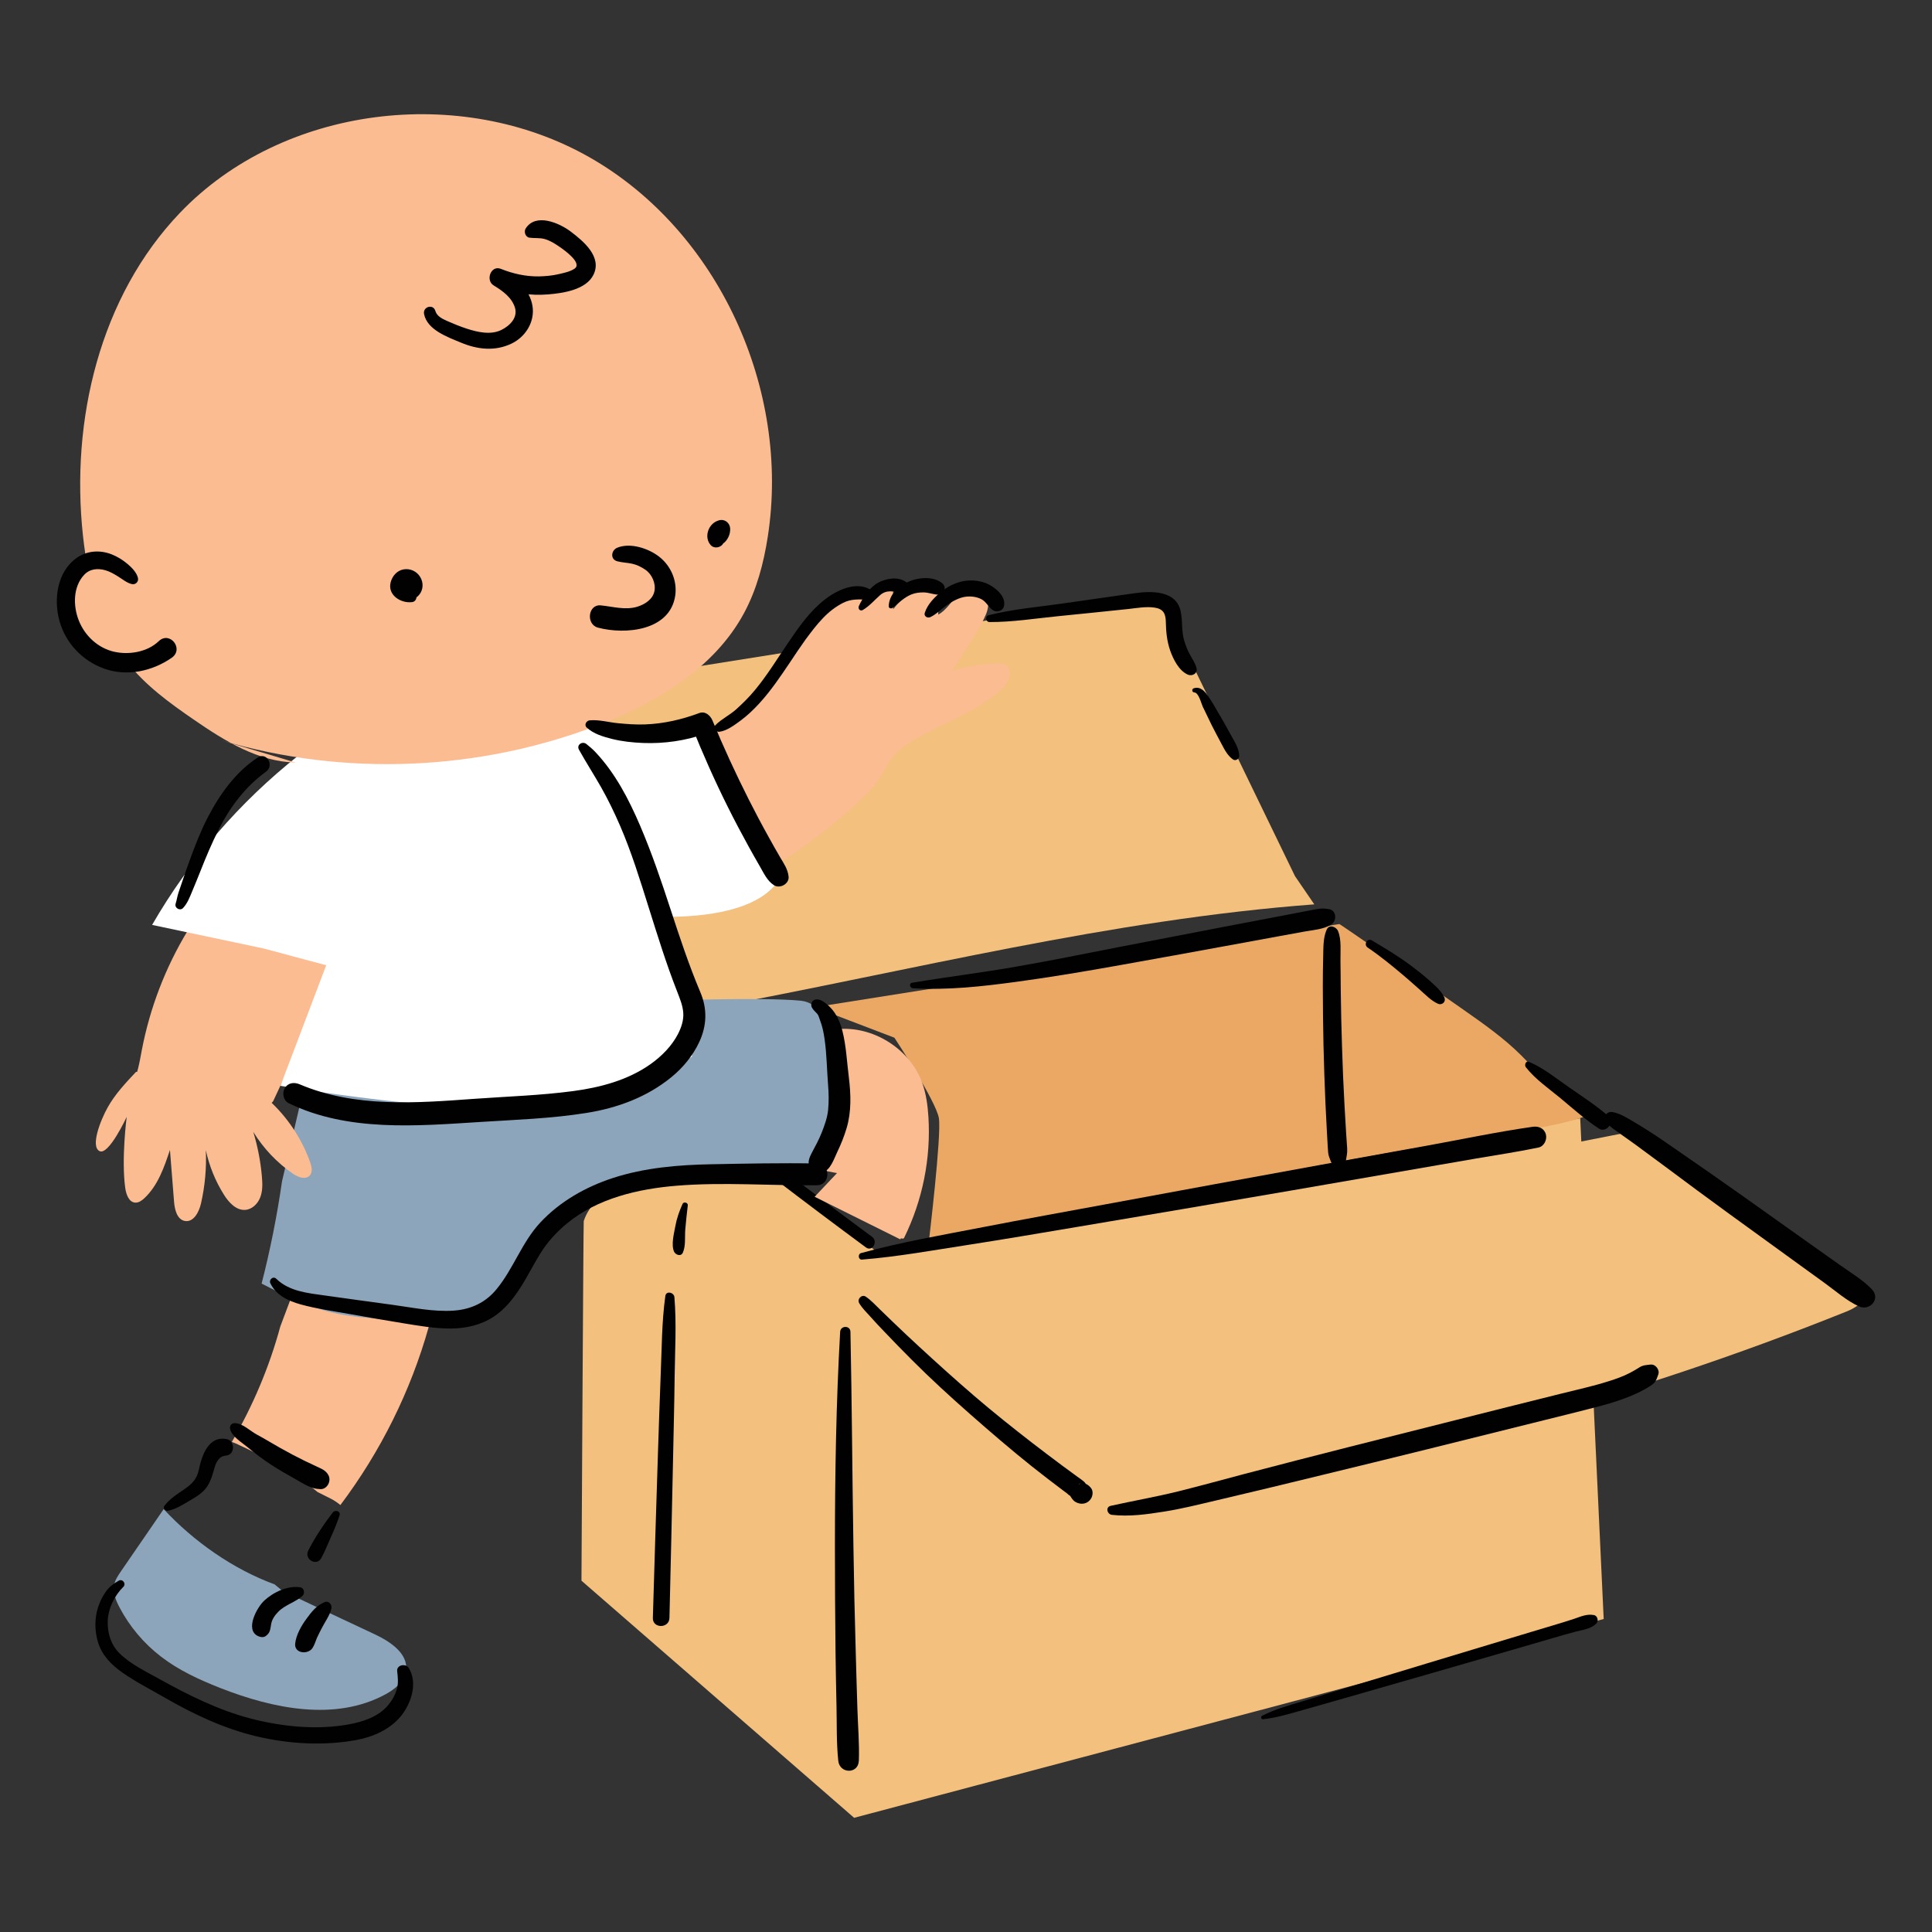 <?xml version="1.0" encoding="utf-8"?>
<!-- Generator: Adobe Illustrator 16.0.2, SVG Export Plug-In . SVG Version: 6.00 Build 0)  -->
<!DOCTYPE svg PUBLIC "-//W3C//DTD SVG 1.1//EN" "http://www.w3.org/Graphics/SVG/1.1/DTD/svg11.dtd">
<svg version="1.1" id="Layer_1" xmlns="http://www.w3.org/2000/svg" xmlns:xlink="http://www.w3.org/1999/xlink" x="0px" y="0px"
	 width="85px" height="85px" viewBox="0 0 85 85" enable-background="new 0 0 85 85" xml:space="preserve">
<rect x="0" y="0" width="85" height="85" fill="#333333" stroke="none"/>
<g>
	<path fill="#F3C07E" d="M25.682,53.724c-0.016,0.051-0.1,15.82-0.1,15.82l11.996,10.432l32.978-8.746l-1.033-22.033l-30.697,6.074
		l-4.639-3.66C34.188,51.608,26.645,50.71,25.682,53.724z"/>
	<g>
		<g>
			<g>
				<path fill="#F3C07E" d="M31.336,44.329c8.805-1.641,17.531-3.869,26.488-4.541l-0.85-1.242l-6.033-12.447l-28.593,4.551
					l5.459,15.006L31.336,44.329z"/>
				<path fill="#EBA865" d="M35.84,44.313l23.085-3.658c-0.08-0.076,3.563,2.438,5.465,3.771c0.885,0.621,1.777,1.248,2.543,2.012
					c0.77,0.766,1.455,1.697,2.48,2.053c0,0,3.146,0.443-3.688,1.457s-24.861,4.686-24.861,4.686s0.564-4.686,0.443-5.438
					c-0.121-0.75-1.957-3.541-1.957-3.541L35.84,44.313"/>
				<g>
					<path fill="#010101" d="M34.053,51.841c1.338,1.025,2.688,2.039,4.045,3.041c0.279,0.207,0.547-0.262,0.271-0.467
						c-1.357-1-2.705-2.014-4.045-3.039C34.049,51.165,33.78,51.634,34.053,51.841L34.053,51.841z"/>
				</g>
				<g>
					<path fill="#010101" d="M37.926,55.417c1.574-0.127,3.135-0.412,4.695-0.652c1.574-0.244,3.144-0.512,4.716-0.777
						c3.143-0.531,6.285-1.059,9.424-1.602c1.82-0.314,3.641-0.631,5.461-0.945c0.91-0.156,1.82-0.314,2.73-0.473
						c0.908-0.156,1.824-0.291,2.729-0.48c-0.084-0.305-0.168-0.609-0.252-0.914c-0.428,0.115-0.832,0.248-1.242,0.414
						c-0.148,0.059-0.26,0.17-0.26,0.34c0,0.182,0.16,0.369,0.354,0.355c0.477-0.037,0.932-0.104,1.4-0.195
						c0.252-0.051,0.396-0.348,0.33-0.584c-0.074-0.271-0.326-0.367-0.582-0.33c-1.574,0.225-3.137,0.557-4.701,0.84
						s-3.133,0.566-4.699,0.848c-3.131,0.566-6.26,1.145-9.389,1.723c-1.783,0.33-3.568,0.65-5.35,0.996
						c-1.804,0.35-3.63,0.662-5.404,1.148C37.731,55.171,37.758,55.433,37.926,55.417L37.926,55.417z"/>
				</g>
				<g>
					<path fill="#010101" d="M36.963,58.597c-0.178,3.143-0.229,6.289-0.23,9.438c0,1.557,0.01,3.113,0.027,4.67
						c0.01,0.795,0.027,1.588,0.043,2.383c0.018,0.789-0.006,1.598,0.078,2.381c0.059,0.57,0.877,0.594,0.904,0
						c0.012-0.271,0.004-0.533-0.021-0.807c-0.025-0.27-0.01-0.539-0.033-0.809c-0.021-0.234-0.336-0.289-0.414-0.057
						c-0.086,0.256-0.131,0.52-0.217,0.773c-0.086,0.26-0.152,0.51-0.203,0.777c0.295,0.039,0.592,0.08,0.889,0.119
						c0.027-0.758-0.041-1.527-0.064-2.287c-0.027-0.793-0.047-1.588-0.07-2.381c-0.047-1.59-0.082-3.178-0.105-4.766
						c-0.051-3.146-0.066-6.293-0.131-9.438C37.409,58.304,36.979,58.31,36.963,58.597L36.963,58.597z"/>
				</g>
			</g>
			<path fill="#F3C07E" d="M82.025,56.888c0.031,0.406-0.414,0.664-0.793,0.816c-9.588,3.848-19.635,6.555-29.855,8.049
				c-0.553,0.08-1.129,0.154-1.656-0.027c-0.51-0.178-0.908-0.572-1.287-0.957c-2.859-2.896-5.72-5.791-8.58-8.688l31.968-6.303
				C71.822,49.778,81.994,56.481,82.025,56.888z"/>
			<g>
				<path fill="#010101" d="M70.68,49.397c0.168,0.197,0.412,0.344,0.621,0.498c0.217,0.158,0.441,0.309,0.658,0.469
					c0.438,0.32,0.871,0.643,1.307,0.965c0.945,0.705,1.891,1.408,2.846,2.1c0.928,0.674,1.855,1.346,2.783,2.018
					c0.465,0.336,0.93,0.672,1.395,1.01c0.48,0.348,0.955,0.771,1.496,1.018c0.479,0.219,0.961-0.332,0.574-0.744
					c-0.396-0.42-0.922-0.727-1.391-1.061c-0.467-0.332-0.934-0.664-1.402-0.994c-0.959-0.682-1.918-1.363-2.877-2.045
					s-1.926-1.35-2.895-2.02c-0.445-0.307-0.887-0.619-1.346-0.906c-0.227-0.145-0.455-0.283-0.688-0.42
					c-0.244-0.143-0.529-0.309-0.809-0.357C70.672,48.872,70.492,49.175,70.68,49.397L70.68,49.397z"/>
			</g>
		</g>
		<g>
			<path fill="#FBBC92" d="M39.612,54.528c0.01-0.105,0.121,0.023,0.166-0.07c0.811-1.645,1.184-3.502,1.068-5.33
				c-0.033-0.504-0.102-1.01-0.271-1.484c-0.543-1.51-2.193-2.539-3.787-2.361l-3.104-0.021l0.504,5.832l2.635,0.518l-0.982,1.041
				L39.612,54.528z"/>
			<path fill="#FBBC92" d="M19.53,55.589c-0.201,0-5.936-0.584-5.936-0.584l-1.26,3.35c-0.482,1.779-1.205,3.492-2.135,5.084
				c0.059,0.023,0.117,0.043,0.176,0.068c1.295,0.602,2.498,1.207,3.594,2.135c0.195,0.098,0.391,0.195,0.584,0.293
				c0.154,0.078,0.293,0.174,0.422,0.281c1.766-2.346,3.096-5.016,3.889-7.844C18.864,58.372,19.731,55.589,19.53,55.589z"/>
			<path fill="#8CA5BB" d="M20.188,58.062c0.756,0.094,1.488-0.344,1.998-0.908c0.508-0.564,0.852-1.256,1.275-1.889
				c1.008-1.496,2.504-2.654,4.197-3.281c2.537-0.939,5.34-0.68,8.031-0.404c0,0,1.375-0.752,1.096-2.594
				c-0.279-1.844,0.074-4.795-1.559-4.959s-6.139,0-6.139,0l-15.736,3.912l-0.943,4.031c-0.219,1.516-0.518,3.02-0.898,4.502
				c0.99,0.51,2,1.008,3.082,1.27c0.857,0.205,1.742,0.258,2.623,0.311c1.041,0.063,2.082,0.123,3.123,0.186"/>
			<path fill="#FBBC92" d="M11.75,48.499c-0.027,0.141,0.217,0.059,0.277-0.07c1.697-3.625,3.338-7.277,4.92-10.954L8.256,40.95
				c-0.977,1.611-1.662,3.398-2.016,5.248c-0.104,0.539-0.184,1.1-0.463,1.572c0.029-0.066,0.059-0.135,0.088-0.203"/>
			<path fill="#FBBC92" d="M40.844,32.21c1.08-0.567,2.238-1.029,3.16-1.827c0.338-0.292,0.621-0.882,0.244-1.121
				c-0.125-0.08-0.285-0.08-0.434-0.074c-0.652,0.028-1.298,0.138-1.923,0.326c0.49-0.834,1.094-1.582,1.482-2.474
				c0.17-0.387,0.162-0.926-0.205-1.137c-0.343-0.197-0.783,0.018-1.058,0.301c-0.273,0.283-0.484,0.645-0.83,0.838
				c-0.02-0.234,0.076-0.461,0.121-0.691c0.043-0.23,0.016-0.509-0.18-0.639c-0.127-0.084-0.295-0.082-0.443-0.051
				c-0.625,0.125-1.08,0.649-1.484,1.144c0-0.276,0-0.554-0.002-0.829c-0.463-0.057-0.949,0.211-1.148,0.633
				c-0.008-0.226-0.018-0.451-0.025-0.679c-0.396-0.187-0.885-0.031-1.219,0.25c-0.336,0.282-0.559,0.671-0.799,1.037
				c-1.277,1.94-3.191,3.351-4.846,4.981c-0.072,0.071-0.148,0.152-0.158,0.254c-0.008,0.076,0.023,0.147,0.053,0.217
				c0.742,1.689,1.596,3.33,2.557,4.906c0.068,0.114,0.145,0.234,0.266,0.295c0.221,0.11,0.482-0.024,0.689-0.16
				c1.283-0.834,2.49-1.799,3.57-2.885c0.424-0.426,0.604-0.857,0.916-1.344C39.524,32.887,40.237,32.53,40.844,32.21z"/>
			<path fill="#FFFFFF" d="M25.708,32.911c0.338,0.607,0.676,1.215,1.014,1.82c0.361,0.649,0.723,1.299,1.055,1.965
				c1.275,2.547,2.113,5.314,2.469,8.143l0.201,1.646c-2.457,1.494-5.369,2.105-8.244,2.199s-5.742-0.307-8.592-0.705l-1.273-0.207
				l2.014-5.305l-2.748-0.736c-1.637-0.346-3.273-0.693-4.912-1.039c1.65-2.859,3.848-5.402,6.438-7.453
				c0,0,9.816-2.457,11.93-1.736c2.111,0.719,6.168,0.416,6.168,0.416c0.76,2.262,1.836,4.416,3.191,6.38
				c0,0-0.238,2.325-6.215,2.011"/>
			<path fill="#FBBC92" d="M13.008,33.548c-1.645-0.032-3.125-0.952-4.479-1.885c-1.066-0.732-2.131-1.506-2.93-2.524
				c-1.23-1.567-1.734-3.589-1.949-5.571C3.1,18.493,4.389,13.053,7.917,9.364C12.43,4.642,20.27,3.688,25.944,6.925
				c5.676,3.236,8.838,10.227,7.836,16.682c-0.182,1.176-0.49,2.344-1.059,3.391c-1.289,2.371-3.758,3.869-6.271,4.854
				c-5.285,2.074-11.266,2.332-16.711,0.72"/>
			<g>
				<path fill="#010101" d="M27.157,24.694c0.215,0.057,0.439,0.061,0.656,0.108c0.215,0.048,0.402,0.142,0.582,0.265
					c0.291,0.199,0.469,0.604,0.396,0.95c-0.074,0.356-0.43,0.577-0.754,0.677c-0.527,0.159-1.072-0.007-1.602-0.06
					c-0.568-0.058-0.662,0.836-0.131,0.978c1.205,0.323,3.18,0.144,3.404-1.412c0.092-0.641-0.186-1.291-0.689-1.693
					c-0.465-0.373-1.277-0.648-1.859-0.411C26.889,24.204,26.834,24.606,27.157,24.694L27.157,24.694z"/>
			</g>
			<g>
				<path fill="#010101" d="M18.131,26.085c-0.082,0.011-0.137,0.007-0.211-0.029c-0.02-0.007-0.037-0.02-0.051-0.033
					c-0.002-0.004-0.049-0.119-0.041-0.06c-0.002-0.024,0.004-0.125,0.006-0.125c0.012-0.03,0.074-0.073,0.018-0.065
					c-0.012-0.003-0.021-0.008-0.031-0.016c0.07,0.031,0.025,0.023,0.014,0.005c-0.006-0.03-0.002-0.022,0.008,0.022
					c-0.014-0.047,0.002-0.078,0.037-0.119c0.014-0.016,0.033-0.028,0.053-0.037c0.025-0.008,0.113,0.01,0.037-0.01
					c0.021,0.006,0.086,0.065,0.029,0.012c0.037,0.035,0.049,0.203,0.057,0.099c-0.064,0.113-0.129,0.228-0.195,0.341
					c0.068-0.035,0.137-0.051,0.211-0.055c-0.127-0.098-0.254-0.193-0.383-0.291c0.02,0.068,0.023,0.055,0.01-0.042
					c0.014-0.062,0.076-0.083,0.131-0.088c0.061-0.005,0.119,0.062,0.059-0.003c-0.051-0.057-0.125-0.09-0.197-0.104
					c0.051,0.029,0.104,0.06,0.154,0.09c-0.07-0.088-0.109-0.183-0.264-0.192c-0.227-0.015-0.33,0.259-0.332,0.438
					c0.016-0.06,0.033-0.119,0.047-0.177c-0.094,0.224-0.049,0.378,0.1,0.56c0.131,0.154,0.391,0.223,0.582,0.166
					c0.359-0.104,0.605-0.489,0.477-0.857c-0.057-0.161-0.199-0.301-0.383-0.291c-0.354,0.02-0.775,0.126-0.807,0.54
					c-0.02,0.276,0.221,0.519,0.465,0.599c0.609,0.198,1.078-0.443,0.756-0.979c-0.15-0.251-0.443-0.384-0.73-0.334
					c-0.291,0.05-0.494,0.289-0.568,0.563c-0.152,0.565,0.445,0.942,0.945,0.877C18.385,26.456,18.389,26.051,18.131,26.085
					L18.131,26.085z"/>
			</g>
			<g>
				<path fill="#010101" d="M31.848,23.831c0.008-0.039,0.047-0.229,0.02-0.096c0.01-0.043,0.02-0.088,0.033-0.13
					c-0.021,0.054-0.023,0.06-0.006,0.021c0.023-0.035,0.02-0.03-0.016,0.015c0.012-0.015,0.023-0.026,0.039-0.038
					c-0.07,0.064-0.02,0.02,0.01,0.006c-0.197-0.113-0.395-0.227-0.592-0.34c0,0.021,0,0.042,0,0.063
					c0.006-0.051,0.004-0.055-0.006-0.012c0.02-0.045,0.018-0.048-0.002-0.009c0.029-0.036,0.029-0.039,0-0.007
					c-0.152,0.15-0.15,0.404,0,0.555c0.152,0.152,0.398,0.147,0.553,0c0.16-0.154,0.248-0.369,0.244-0.591
					c-0.004-0.14-0.074-0.269-0.195-0.34c-0.133-0.077-0.266-0.06-0.398,0c-0.393,0.175-0.557,0.728-0.262,1.056
					C31.44,24.174,31.792,24.079,31.848,23.831L31.848,23.831z"/>
			</g>
			<path fill="#FBBC92" d="M5.854,25.483C5.34,24.96,4.62,24.479,3.922,24.7c-0.559,0.178-0.898,0.765-0.992,1.342
				c-0.178,1.076,0.375,2.236,1.322,2.775c0.945,0.541,2.225,0.426,3.061-0.275"/>
			<g>
				<path fill="#010101" d="M6.069,25.424c-0.057-0.237-0.271-0.455-0.455-0.609c-0.211-0.179-0.441-0.323-0.701-0.426
					c-0.514-0.202-1.084-0.166-1.541,0.157c-0.861,0.609-1.02,1.818-0.756,2.771c0.271,0.983,1.021,1.768,1.979,2.104
					c1,0.353,2.104,0.11,2.955-0.478c0.564-0.389-0.08-1.199-0.566-0.734c-0.5,0.48-1.307,0.613-1.963,0.465
					c-0.713-0.162-1.289-0.702-1.555-1.375c-0.252-0.641-0.258-1.475,0.234-2.006c0.252-0.271,0.6-0.299,0.939-0.203
					c0.197,0.055,0.381,0.165,0.553,0.271c0.189,0.116,0.385,0.283,0.604,0.336C5.963,25.739,6.11,25.592,6.069,25.424L6.069,25.424
					z"/>
			</g>
			<g>
				<path fill="#010101" d="M18.657,13.815c0.137,0.703,1.043,1.016,1.617,1.256c0.729,0.307,1.5,0.395,2.229,0.047
					c0.625-0.299,1.037-0.967,0.924-1.66c-0.117-0.715-0.715-1.229-1.297-1.592c-0.104,0.246-0.207,0.489-0.311,0.733
					c0.723,0.304,1.52,0.417,2.299,0.353c0.656-0.053,1.668-0.201,1.992-0.864c0.389-0.79-0.443-1.478-0.998-1.898
					c-0.502-0.381-1.543-0.836-1.986-0.135c-0.086,0.138-0.01,0.377,0.164,0.401c0.227,0.033,0.449-0.002,0.674,0.061
					c0.24,0.068,0.459,0.207,0.662,0.348c0.186,0.127,1.014,0.709,0.652,0.955c-0.199,0.135-0.467,0.187-0.695,0.24
					c-0.289,0.068-0.582,0.094-0.879,0.1c-0.576,0.008-1.137-0.119-1.67-0.332c-0.436-0.174-0.688,0.506-0.311,0.732
					c0.381,0.229,0.795,0.527,0.932,0.973c0.135,0.445-0.225,0.795-0.586,0.978c-0.473,0.239-1.061,0.103-1.535-0.052
					c-0.291-0.094-0.578-0.213-0.859-0.336c-0.207-0.092-0.455-0.209-0.521-0.443C19.061,13.356,18.594,13.493,18.657,13.815
					L18.657,13.815z"/>
			</g>
			<path fill="#FBBC92" d="M11.801,48.38c0.83,0.746,1.469,1.701,1.844,2.752c0.068,0.193,0.121,0.432-0.016,0.584
				c-0.186,0.205-0.521,0.074-0.748-0.082c-0.697-0.482-1.293-1.111-1.738-1.836c0.193,0.639,0.322,1.297,0.379,1.963
				c0.027,0.305,0.039,0.621-0.068,0.906c-0.105,0.287-0.357,0.539-0.662,0.563c-0.402,0.029-0.723-0.324-0.938-0.664
				c-0.379-0.602-0.65-1.27-0.799-1.965c0.035,0.789-0.037,1.582-0.213,2.35c-0.086,0.373-0.322,0.828-0.701,0.768
				c-0.35-0.057-0.457-0.5-0.484-0.854c-0.059-0.758-0.119-1.516-0.18-2.273c-0.256,0.77-0.533,1.572-1.127,2.125
				c-0.113,0.105-0.25,0.203-0.402,0.193c-0.279-0.018-0.398-0.363-0.438-0.643c-0.178-1.277,0.064-3.129,0.064-3.129
				s-0.791,1.709-1.195,1.506C3.973,50.44,4.413,49.3,4.739,48.718c0.326-0.584,0.791-1.076,1.248-1.563"/>
			<g>
				<path fill="#010101" d="M10.124,62.864c0.072,0.336,0.512,0.596,0.764,0.803c0.332,0.277,0.67,0.531,1.033,0.77
					c0.334,0.217,0.678,0.418,1.025,0.609c0.357,0.199,0.84,0.543,1.258,0.449c-0.072-0.262-0.146-0.525-0.219-0.787
					c-0.172,0.029-0.275,0.1-0.408,0.203c-0.102,0.08-0.076,0.238,0,0.322c0.121,0.137,0.234,0.201,0.408,0.262
					c0.355,0.123,0.625-0.305,0.461-0.6c-0.115-0.209-0.301-0.273-0.506-0.371c-0.18-0.084-0.361-0.17-0.541-0.256
					c-0.357-0.174-0.709-0.361-1.057-0.557c-0.346-0.193-0.684-0.404-1.035-0.592c-0.301-0.158-0.641-0.514-0.996-0.506
					C10.178,62.618,10.094,62.737,10.124,62.864L10.124,62.864z"/>
			</g>
			<path fill="#8CA5BB" d="M16.465,71.892c-1.346-0.633-2.693-1.266-4.039-1.898l-0.342-0.287c-1.836-0.672-3.566-1.895-4.883-3.311
				c-0.625,0.91-1.252,1.822-1.879,2.734c-0.121,0.18-0.248,0.363-0.295,0.576c-0.076,0.346,0.066,0.701,0.232,1.014
				c0.441,0.842,1.068,1.582,1.82,2.162c0.783,0.604,1.693,1.021,2.613,1.383c2.33,0.916,5.063,1.475,7.266,0.279
				c0.418-0.227,0.838-0.564,0.904-1.035C17.975,72.749,17.161,72.216,16.465,71.892z"/>
		</g>
		<g>
			<path fill="#010101" d="M31.657,32.194c0.338-0.047,0.666-0.302,0.934-0.498c0.293-0.216,0.553-0.467,0.799-0.732
				c0.516-0.561,0.945-1.196,1.369-1.828c0.449-0.67,0.891-1.354,1.447-1.941c0.256-0.271,0.549-0.498,0.879-0.668
				c0.359-0.186,0.697-0.156,1.086-0.145c0.242,0.007,0.318-0.325,0.119-0.443c-0.639-0.382-1.486,0.036-2.006,0.441
				c-0.658,0.512-1.148,1.219-1.611,1.902c-0.475,0.697-0.912,1.418-1.451,2.069c-0.25,0.304-0.529,0.58-0.82,0.845
				c-0.281,0.258-0.65,0.43-0.918,0.699C31.344,32.034,31.491,32.218,31.657,32.194L31.657,32.194z"/>
		</g>
		<g>
			<path fill="#010101" d="M37.958,26.839c0.297-0.176,0.502-0.426,0.758-0.651c0.285-0.252,0.588-0.171,0.918-0.104
				c0.303,0.063,0.463-0.318,0.207-0.492c-0.342-0.232-0.832-0.145-1.178,0.029c-0.383,0.193-0.709,0.668-0.877,1.045
				C37.735,26.774,37.838,26.909,37.958,26.839L37.958,26.839z"/>
		</g>
		<g>
			<path fill="#010101" d="M39.276,26.739c0.256-0.207,0.508-0.459,0.816-0.584c0.176-0.072,0.361-0.094,0.551-0.091
				c0.219,0.003,0.42,0.093,0.637,0.099c0.238,0.006,0.381-0.314,0.199-0.479c-0.396-0.357-1.088-0.285-1.541-0.079
				c-0.436,0.2-0.818,0.558-0.838,1.062C39.096,26.766,39.211,26.792,39.276,26.739L39.276,26.739z"/>
		</g>
		<g>
			<path fill="#010101" d="M40.93,27.151c0.266-0.127,0.488-0.354,0.73-0.527c0.238-0.168,0.535-0.334,0.83-0.371
				c0.221-0.028,0.461,0,0.662,0.096c0.252,0.118,0.326,0.373,0.553,0.51c0.166,0.102,0.426,0.01,0.467-0.191
				c0.078-0.387-0.248-0.691-0.547-0.885c-0.311-0.199-0.71-0.271-1.072-0.238c-0.4,0.037-0.775,0.205-1.09,0.449
				c-0.316,0.246-0.654,0.578-0.777,0.969C40.637,27.114,40.805,27.21,40.93,27.151L40.93,27.151z"/>
		</g>
	</g>
	<g>
		<path fill="#010101" d="M37.801,57.333c0.129,0.219,0.316,0.4,0.486,0.588c0.195,0.221,0.396,0.434,0.6,0.646
			c0.404,0.426,0.816,0.846,1.23,1.262c0.83,0.832,1.697,1.625,2.58,2.402c0.882,0.775,1.771,1.541,2.687,2.273
			c0.465,0.371,0.938,0.732,1.414,1.09c0.047,0.035,0.094,0.07,0.141,0.105c-0.004-0.004,0.182,0.168,0.125,0.084
			c0.072,0.109,0.129,0.221,0.244,0.291c0.246,0.152,0.551,0.1,0.701-0.158c0.07-0.121,0.09-0.314,0-0.436
			c-0.113-0.148-0.273-0.264-0.469-0.207c-0.111,0.033-0.211,0.123-0.238,0.24c-0.049,0.195,0.057,0.336,0.229,0.408
			c-0.076-0.076-0.152-0.152-0.23-0.23c0,0.002,0.002,0.002,0.002,0.004c0.029-0.111,0.059-0.223,0.088-0.334
			c0.137-0.137,0.201-0.109,0.027-0.035c-0.076,0.031-0.125,0.111-0.17,0.176c0.053-0.053,0.104-0.104,0.154-0.156
			c-0.008,0.006-0.014,0.01-0.02,0.012c0.111-0.016,0.223-0.029,0.334-0.043c0.125,0.104,0.156,0.115,0.098,0.029
			c-0.029-0.045-0.063-0.09-0.098-0.133c-0.104-0.098-0.227-0.176-0.342-0.26c-0.213-0.154-0.428-0.313-0.639-0.469
			c-0.443-0.33-0.883-0.664-1.32-1c-0.861-0.666-1.713-1.346-2.539-2.055c-0.826-0.709-1.633-1.438-2.434-2.176
			c-0.391-0.357-0.773-0.721-1.156-1.088c-0.189-0.184-0.379-0.369-0.57-0.551c-0.203-0.195-0.396-0.412-0.631-0.568
			C37.909,56.933,37.698,57.159,37.801,57.333L37.801,57.333z"/>
	</g>
	<g>
		<path fill="#010101" d="M48.92,66.647c0.77,0.086,1.531-0.021,2.295-0.143c0.764-0.119,1.518-0.311,2.27-0.486
			c1.555-0.363,3.105-0.74,4.654-1.117c3.098-0.75,6.191-1.518,9.283-2.291c1.018-0.256,2.039-0.5,3.053-0.77
			c0.459-0.123,0.91-0.268,1.348-0.455c0.223-0.096,0.438-0.201,0.645-0.324c0.1-0.061,0.215-0.125,0.297-0.205
			c0.102-0.104,0.145-0.254,0.193-0.387c0.074-0.195-0.119-0.455-0.33-0.434c-0.184,0.02-0.34,0.021-0.5,0.123
			c-0.137,0.088-0.273,0.168-0.416,0.242c-0.299,0.156-0.617,0.268-0.939,0.369c-0.693,0.221-1.412,0.375-2.119,0.553
			c-1.545,0.385-3.09,0.771-4.633,1.162c-3.092,0.777-6.186,1.553-9.268,2.363c-0.975,0.256-1.941,0.525-2.918,0.768
			c-0.984,0.242-1.98,0.416-2.967,0.635C48.625,66.304,48.709,66.624,48.92,66.647L48.92,66.647z"/>
	</g>
	<g>
		<path fill="#010101" d="M30.03,52.966c-0.143,0.322-0.256,0.637-0.318,0.982c-0.059,0.324-0.189,0.801-0.059,1.113
			c0.063,0.146,0.305,0.24,0.389,0.051c0.135-0.301,0.08-0.688,0.107-1.014c0.031-0.355,0.068-0.715,0.111-1.068
			C30.276,52.909,30.079,52.856,30.03,52.966L30.03,52.966z"/>
	</g>
	<g>
		<path fill="#010101" d="M29.272,57.019c-0.16,1.148-0.154,2.326-0.205,3.486c-0.049,1.176-0.082,2.354-0.123,3.527
			c-0.082,2.385-0.145,4.768-0.221,7.152c-0.014,0.471,0.719,0.469,0.73,0c0.053-2.354,0.115-4.703,0.16-7.057
			c0.023-1.176,0.055-2.354,0.068-3.527c0.014-1.172,0.088-2.361-0.01-3.529C29.655,56.858,29.305,56.774,29.272,57.019
			L29.272,57.019z"/>
	</g>
	<g>
		<path fill="#010101" d="M55.561,75.638c0.605-0.057,1.199-0.248,1.783-0.41c0.611-0.172,1.221-0.346,1.83-0.521
			c1.248-0.359,2.498-0.719,3.748-1.076c1.219-0.35,2.438-0.701,3.654-1.055c0.609-0.178,1.219-0.354,1.826-0.531
			c0.307-0.088,0.607-0.18,0.916-0.258c0.313-0.08,0.668-0.119,0.908-0.35c0.117-0.111,0.068-0.35-0.102-0.381
			c-0.307-0.059-0.578,0.066-0.865,0.164c-0.301,0.102-0.604,0.191-0.908,0.283c-0.605,0.182-1.215,0.363-1.822,0.547
			c-1.244,0.373-2.488,0.75-3.732,1.127c-1.213,0.371-2.428,0.738-3.643,1.105c-0.605,0.184-1.213,0.369-1.818,0.557
			c-0.607,0.189-1.25,0.355-1.814,0.652C55.457,75.526,55.482,75.646,55.561,75.638L55.561,75.638z"/>
	</g>
	<g>
		<path fill="#010101" d="M11.897,56.464c0.264,0.535,0.789,0.773,1.336,0.926c0.695,0.191,1.426,0.295,2.135,0.42
			c0.779,0.139,1.561,0.275,2.342,0.402c0.695,0.113,1.395,0.238,2.102,0.238c0.668,0,1.342-0.148,1.906-0.52
			c0.492-0.322,0.861-0.789,1.176-1.277s0.57-1.01,0.875-1.502c0.318-0.51,0.717-0.949,1.182-1.33
			c1.338-1.102,3.129-1.516,4.816-1.654c2.053-0.168,4.117,0.002,6.172-0.021c0.617-0.008,0.615-0.943,0-0.957
			c-1.541-0.029-3.09,0.004-4.629,0.033c-1.463,0.027-2.947,0.15-4.344,0.605c-1.199,0.391-2.334,1.035-3.197,1.961
			c-0.807,0.867-1.172,2.012-1.912,2.918c-0.48,0.594-1.125,0.9-1.885,0.955c-0.91,0.064-1.83-0.137-2.727-0.258
			c-0.979-0.131-1.955-0.268-2.932-0.404c-0.742-0.104-1.594-0.18-2.154-0.736C12.02,56.124,11.817,56.298,11.897,56.464
			L11.897,56.464z"/>
	</g>
	<g>
		<path fill="#010101" d="M35.719,44.325c0.059,0.111,0.154,0.186,0.236,0.279c0.061,0.068,0.092,0.203,0.125,0.289
			c0.104,0.266,0.156,0.535,0.197,0.816c0.098,0.67,0.102,1.361,0.156,2.037c0.029,0.363,0.037,0.729,0,1.092
			c-0.035,0.346-0.162,0.689-0.289,1.01c-0.119,0.301-0.277,0.586-0.428,0.871c-0.096,0.182-0.219,0.447-0.07,0.641
			c0.139,0.18,0.313,0.287,0.545,0.223c0.344-0.096,0.504-0.604,0.643-0.895c0.164-0.342,0.307-0.693,0.414-1.057
			c0.217-0.73,0.188-1.5,0.096-2.248c-0.084-0.67-0.115-1.371-0.281-2.025c-0.141-0.563-0.398-1.016-0.895-1.326
			c-0.076-0.045-0.16-0.061-0.246-0.063C35.737,43.97,35.639,44.171,35.719,44.325L35.719,44.325z"/>
	</g>
	<g>
		<path fill="#010101" d="M8.053,39.95c0.193-0.205,0.291-0.471,0.398-0.725c0.125-0.301,0.25-0.602,0.369-0.904
			c0.242-0.613,0.496-1.219,0.793-1.808c0.508-1.011,1.174-1.896,2.092-2.563c0.369-0.269,0.033-0.879-0.363-0.623
			c-0.973,0.629-1.68,1.629-2.205,2.642c-0.309,0.595-0.551,1.224-0.781,1.853c-0.115,0.31-0.225,0.621-0.328,0.934
			c-0.057,0.17-0.115,0.34-0.174,0.512c-0.055,0.162-0.076,0.332-0.127,0.492C7.667,39.946,7.92,40.091,8.053,39.95L8.053,39.95z"/>
	</g>
	<g>
		<path fill="#010101" d="M25.473,32.985c0.307,0.551,0.65,1.084,0.963,1.633c0.313,0.551,0.59,1.123,0.842,1.705
			c0.508,1.172,0.883,2.398,1.266,3.615c0.389,1.234,0.77,2.471,1.244,3.676c0.117,0.305,0.254,0.627,0.273,0.955
			c0.021,0.324-0.088,0.639-0.232,0.922c-0.275,0.533-0.721,0.979-1.205,1.324c-0.996,0.707-2.219,1.031-3.414,1.189
			c-1.438,0.191-2.9,0.236-4.348,0.34c-2.572,0.186-5.242,0.396-7.678-0.639c-0.24-0.102-0.512-0.074-0.656,0.172
			c-0.125,0.213-0.063,0.543,0.172,0.658c2.604,1.27,5.646,1.002,8.447,0.826c1.549-0.098,3.113-0.15,4.646-0.395
			c1.365-0.215,2.672-0.697,3.748-1.578c0.506-0.412,0.947-0.949,1.223-1.543c0.338-0.725,0.359-1.461,0.047-2.195
			c-0.504-1.193-0.91-2.422-1.313-3.654c-0.404-1.238-0.822-2.469-1.334-3.666c-0.498-1.162-1.096-2.318-1.969-3.242
			c-0.125-0.133-0.258-0.243-0.398-0.356C25.622,32.594,25.352,32.768,25.473,32.985L25.473,32.985z"/>
	</g>
	<g>
		<path fill="#010101" d="M25.815,32.012c0.307,0.28,0.717,0.397,1.111,0.498c0.447,0.112,0.91,0.159,1.371,0.178
			c0.912,0.035,1.859-0.096,2.719-0.403c-0.193-0.11-0.387-0.221-0.582-0.332c0.484,1.207,1.01,2.395,1.592,3.558
			c0.293,0.589,0.602,1.172,0.92,1.749c0.158,0.288,0.322,0.574,0.486,0.859c0.172,0.297,0.32,0.631,0.615,0.824
			c0.258,0.17,0.68-0.051,0.648-0.373c-0.031-0.332-0.215-0.584-0.379-0.865c-0.166-0.285-0.328-0.57-0.486-0.858
			c-0.307-0.55-0.6-1.104-0.885-1.667c-0.574-1.139-1.111-2.299-1.598-3.479c-0.092-0.221-0.318-0.428-0.582-0.33
			c-0.771,0.287-1.559,0.469-2.383,0.5c-0.398,0.015-0.795-0.015-1.193-0.053c-0.41-0.039-0.826-0.162-1.24-0.127
			C25.797,31.704,25.686,31.893,25.815,32.012L25.815,32.012z"/>
	</g>
	<g>
		<path fill="#010101" d="M13.213,69.835c-0.563-0.084-1.178,0.211-1.584,0.582c-0.316,0.287-0.873,1.291-0.273,1.566
			c0.104,0.047,0.23,0.07,0.33,0c0.213-0.15,0.201-0.307,0.246-0.539c0.037-0.205,0.164-0.381,0.305-0.527
			c0.305-0.316,0.754-0.418,1.074-0.709C13.426,70.104,13.379,69.86,13.213,69.835L13.213,69.835z"/>
	</g>
	<g>
		<path fill="#010101" d="M14.295,70.483c-0.365,0.137-0.592,0.436-0.816,0.742s-0.449,0.701-0.492,1.082
			c-0.051,0.438,0.553,0.502,0.758,0.205c0.092-0.135,0.133-0.299,0.197-0.447c0.066-0.148,0.145-0.295,0.219-0.441
			c0.143-0.283,0.344-0.541,0.42-0.855C14.62,70.608,14.469,70.417,14.295,70.483L14.295,70.483z"/>
	</g>
	<g>
		<path fill="#010101" d="M5.221,69.544c-0.219,0.129-0.395,0.252-0.549,0.459c-0.16,0.217-0.273,0.455-0.357,0.711
			c-0.16,0.49-0.152,1.039-0.006,1.531c0.174,0.58,0.59,1,1.074,1.34c0.58,0.408,1.227,0.736,1.84,1.09
			c1.283,0.74,2.617,1.373,4.064,1.717c1.408,0.334,2.928,0.424,4.357,0.168c0.758-0.137,1.525-0.467,2.014-1.082
			c0.438-0.553,0.729-1.441,0.326-2.092c-0.131-0.213-0.541-0.146-0.51,0.141c0.029,0.266,0.061,0.521-0.014,0.785
			c-0.08,0.277-0.227,0.531-0.42,0.75c-0.428,0.477-1.063,0.684-1.672,0.799c-1.412,0.264-2.949,0.107-4.33-0.25
			c-1.424-0.369-2.773-1.043-4.053-1.756c-0.596-0.332-1.258-0.646-1.742-1.131c-0.367-0.369-0.52-0.887-0.504-1.396
			c0.016-0.553,0.297-1.131,0.688-1.514C5.567,69.675,5.389,69.446,5.221,69.544L5.221,69.544z"/>
	</g>
	<g>
		<path fill="#010101" d="M7.397,66.466c0.344-0.072,0.633-0.258,0.934-0.436c0.285-0.168,0.594-0.344,0.781-0.627
			c0.178-0.266,0.25-0.57,0.34-0.871c0.039-0.133,0.09-0.242,0.184-0.344c0.111-0.121,0.189-0.129,0.348-0.156
			c0.361-0.059,0.348-0.643,0-0.715c-0.818-0.168-1.105,0.729-1.236,1.346c-0.086,0.404-0.287,0.615-0.619,0.844
			c-0.326,0.223-0.654,0.426-0.896,0.742C7.147,66.36,7.286,66.489,7.397,66.466L7.397,66.466z"/>
	</g>
	<g>
		<path fill="#010101" d="M14.637,66.546c-0.395,0.518-0.781,1.092-1.076,1.674c-0.191,0.379,0.365,0.709,0.572,0.334
			c0.168-0.305,0.291-0.635,0.436-0.951c0.141-0.305,0.264-0.611,0.369-0.93C15.002,66.481,14.743,66.409,14.637,66.546
			L14.637,66.546z"/>
	</g>
	<g>
		<path fill="#010101" d="M58.371,40.896c-0.162,0.355-0.146,0.797-0.156,1.182c-0.012,0.443-0.016,0.887-0.016,1.33
			c0,0.854,0.012,1.709,0.029,2.563c0.02,0.855,0.049,1.709,0.086,2.564c0.02,0.41,0.039,0.82,0.063,1.232
			c0.012,0.221,0.023,0.441,0.037,0.662c0.006,0.096,0.012,0.189,0.02,0.285c0.012,0.145,0.07,0.242,0.113,0.375
			c0.094,0.299,0.604,0.355,0.662,0c0.031-0.199,0.076-0.355,0.061-0.564c-0.016-0.223-0.029-0.441-0.045-0.664
			c-0.025-0.41-0.051-0.82-0.072-1.232c-0.047-0.854-0.084-1.707-0.109-2.563c-0.029-0.854-0.047-1.709-0.057-2.564
			c-0.004-0.412-0.004-0.822-0.012-1.232c-0.006-0.408,0.051-0.928-0.107-1.309C58.789,40.772,58.479,40.653,58.371,40.896
			L58.371,40.896z"/>
	</g>
	<g>
		<path fill="#010101" d="M40.157,43.478c1.521,0.094,3.031-0.076,4.539-0.279c1.549-0.209,3.084-0.469,4.621-0.744
			c1.531-0.273,3.063-0.551,4.592-0.832c0.779-0.143,1.561-0.287,2.342-0.43c0.375-0.068,0.748-0.137,1.123-0.205
			c0.396-0.074,0.848-0.094,1.193-0.311c0.252-0.156,0.244-0.613-0.088-0.678c-0.213-0.039-0.379-0.035-0.59,0.006
			c-0.188,0.037-0.373,0.072-0.561,0.107c-0.373,0.072-0.748,0.143-1.121,0.215c-0.779,0.148-1.559,0.297-2.338,0.445
			c-1.559,0.297-3.113,0.598-4.67,0.9c-1.496,0.291-2.992,0.598-4.494,0.857c-1.523,0.266-3.058,0.453-4.582,0.709
			C39.983,43.265,40.028,43.468,40.157,43.478L40.157,43.478z"/>
	</g>
	<g>
		<path fill="#010101" d="M60.174,41.69c0.555,0.375,1.068,0.797,1.58,1.229c0.24,0.201,0.473,0.414,0.709,0.621
			c0.246,0.215,0.492,0.48,0.793,0.617c0.191,0.09,0.381-0.09,0.285-0.285c-0.146-0.297-0.422-0.527-0.664-0.744
			c-0.254-0.227-0.521-0.434-0.793-0.639c-0.547-0.412-1.139-0.766-1.727-1.115C60.152,41.253,59.979,41.562,60.174,41.69
			L60.174,41.69z"/>
	</g>
	<g>
		<path fill="#010101" d="M67.133,46.956c0.414,0.527,1.01,0.938,1.525,1.363c0.543,0.453,1.092,0.943,1.684,1.332
			c0.328,0.217,0.719-0.285,0.422-0.545c-0.535-0.467-1.152-0.863-1.734-1.27c-0.563-0.389-1.125-0.854-1.76-1.119
			C67.123,46.657,67.057,46.86,67.133,46.956L67.133,46.956z"/>
	</g>
	<g>
		<path fill="#010101" d="M43.535,27.368c1.004,0.004,2.016-0.158,3.014-0.258c1.035-0.105,2.072-0.207,3.105-0.318
			c0.373-0.041,0.773-0.115,1.148-0.059c0.381,0.057,0.484,0.268,0.49,0.633c0.008,0.43,0.049,0.838,0.188,1.246
			c0.133,0.383,0.387,0.898,0.779,1.068c0.199,0.086,0.443-0.053,0.381-0.292c-0.051-0.196-0.17-0.38-0.27-0.554
			c-0.117-0.2-0.199-0.418-0.268-0.641c-0.129-0.425-0.066-0.863-0.156-1.293c-0.191-0.926-1.283-0.904-2.006-0.803
			c-1.063,0.148-2.123,0.301-3.184,0.454c-1.084,0.155-2.203,0.247-3.266,0.517C43.328,27.112,43.365,27.366,43.535,27.368
			L43.535,27.368z"/>
	</g>
	<g>
		<path fill="#010101" d="M52.545,30.464c0.193,0.006,0.309,0.496,0.371,0.625c0.135,0.279,0.268,0.559,0.404,0.836
			c0.139,0.275,0.287,0.548,0.432,0.822c0.127,0.244,0.266,0.509,0.498,0.668c0.113,0.076,0.271-0.025,0.27-0.155
			c-0.004-0.313-0.188-0.606-0.338-0.873c-0.18-0.324-0.355-0.649-0.547-0.968c-0.18-0.303-0.35-0.627-0.566-0.905
			c-0.135-0.174-0.32-0.312-0.549-0.233C52.422,30.315,52.438,30.46,52.545,30.464L52.545,30.464z"/>
	</g>
</g>
</svg>
